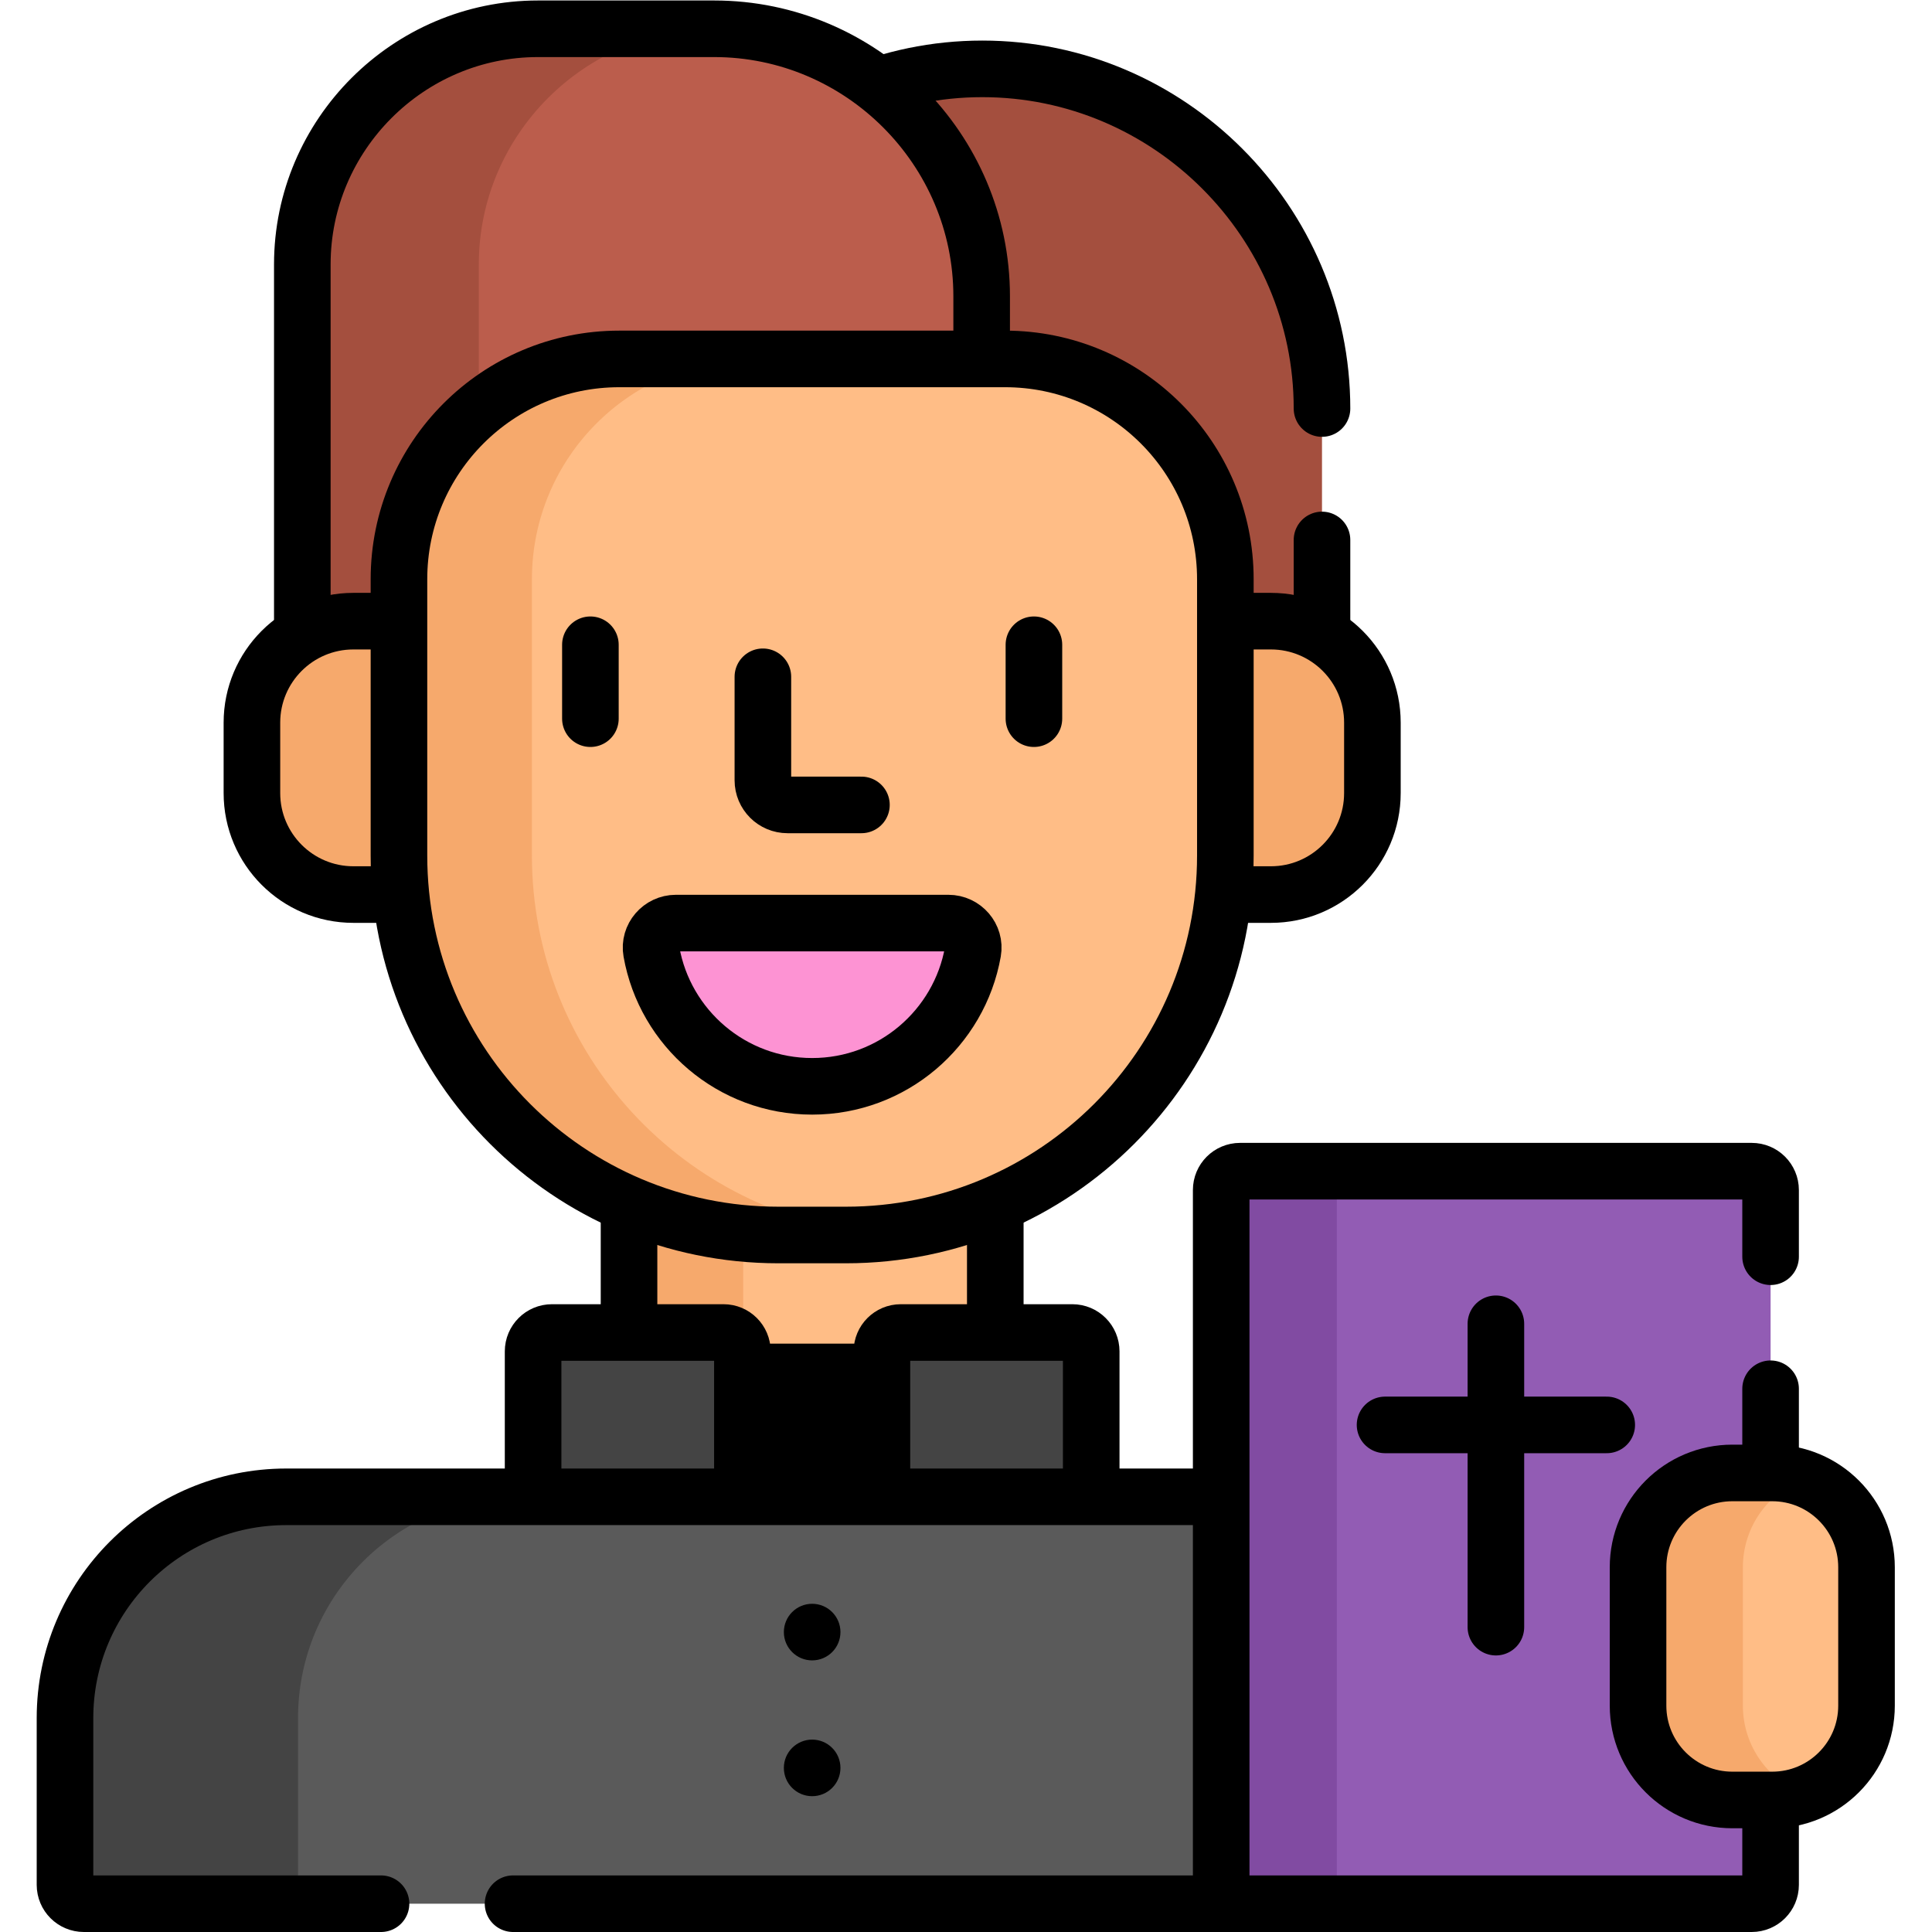 <svg xmlns="http://www.w3.org/2000/svg" version="1.1" xmlns:xlink="http://www.w3.org/1999/xlink" xmlns:svgjs="http://svgjs.com/svgjs" width="512" height="512" x="0" y="0" viewBox="0 0 682.667 682.667" style="enable-background:new 0 0 512 512" xml:space="preserve" class=""><g><defs id="defs8803"><clipPath clipPathUnits="userSpaceOnUse" id="clipPath8813"><path d="M 0,512 H 512 V 0 H 0 Z" id="path8811" fill="#000000" data-original="#000000"></path></clipPath></defs><g id="g8805" transform="matrix(1.333,0,0,-1.333,0,682.667)"><g id="g8807"><g id="g8809" clip-path="url(#clipPath8813)"><g id="g8815" transform="translate(350.431,293.445)"><path d="m 0,0 v 110.391 c 0,49.52 -40.517,90.038 -90.038,90.038 -49.522,0 -90.039,-40.518 -90.039,-90.039 V 0 Z" style="fill-opacity:1;fill-rule:nonzero;stroke:none" id="path8817" fill="#a44f3e" data-original="#a44f3e"></path></g><g id="g8819" transform="translate(350.431,403.836)"><path d="m 0,0 c 0,49.521 -40.517,90.038 -90.038,90.038 -49.522,0 -90.039,-40.517 -90.039,-90.039 v -110.39 H 0 v 75.555" style="stroke:#000000;stroke-width:15;stroke-linecap:round;stroke-linejoin:miter;stroke-miterlimit:10;stroke-dasharray:none;stroke-opacity:1" id="path8821" fill="none" stroke="#000000" stroke-width="15" stroke-linecap="round" stroke-linejoin="miter" stroke-miterlimit="10" stroke-dasharray="none" stroke-opacity="" data-original="#000000"></path></g><g id="g8823" transform="translate(260.215,293.445)"><path d="m 0,0 v 140.143 c 0,39.002 -31.91,70.912 -70.912,70.912 h -46.702 c -34.355,0 -62.463,-28.109 -62.463,-62.463 V 0 Z" style="fill-opacity:1;fill-rule:nonzero;stroke:none" id="path8825" fill="#bb5d4c" data-original="#bb5d4c"></path></g><g id="g8827" transform="translate(189.344,504.499)"><path d="m 0,0 c -0.014,0 -0.027,0.001 -0.041,0.001 h -46.702 c -34.355,0 -62.463,-28.108 -62.463,-62.463 v -148.592 h 46.784 V -62.462 C -62.422,-28.121 -34.336,-0.022 0,0" style="fill-opacity:1;fill-rule:nonzero;stroke:none" id="path8829" fill="#a44f3e" data-original="#a44f3e"></path></g><g id="g8831" transform="translate(260.215,293.445)"><path d="m 0,0 v 140.143 c 0,39.002 -31.91,70.912 -70.912,70.912 h -46.702 c -34.355,0 -62.463,-28.109 -62.463,-62.463 V 0 Z" style="stroke:#000000;stroke-width:15;stroke-linecap:round;stroke-linejoin:miter;stroke-miterlimit:10;stroke-dasharray:none;stroke-opacity:1" id="path8833" fill="none" stroke="#000000" stroke-width="15" stroke-linecap="round" stroke-linejoin="miter" stroke-miterlimit="10" stroke-dasharray="none" stroke-opacity="" data-original="#000000"></path></g><g id="g8835" transform="translate(336.884,275)"><path d="m 0,0 h -243.199 c -14.861,0 -26.907,12.047 -26.907,26.907 v 18.658 c 0,14.861 12.046,26.908 26.907,26.908 H 0 c 14.86,0 26.907,-12.047 26.907,-26.908 V 26.907 C 26.907,12.047 14.86,0 0,0" style="fill-opacity:1;fill-rule:nonzero;stroke:none" id="path8837" fill="#f6a96c" data-original="#f6a96c"></path></g><g id="g8839" transform="translate(336.884,275)"><path d="m 0,0 h -243.199 c -14.861,0 -26.907,12.047 -26.907,26.907 v 18.658 c 0,14.861 12.046,26.908 26.907,26.908 H 0 c 14.86,0 26.907,-12.047 26.907,-26.908 V 26.907 C 26.907,12.047 14.86,0 0,0 Z" style="stroke:#000000;stroke-width:15;stroke-linecap:round;stroke-linejoin:miter;stroke-miterlimit:10;stroke-dasharray:none;stroke-opacity:1" id="path8841" fill="none" stroke="#000000" stroke-width="15" stroke-linecap="round" stroke-linejoin="miter" stroke-miterlimit="10" stroke-dasharray="none" stroke-opacity="" data-original="#000000"></path></g><path d="M 263.828,88.936 H 166.74 v 140.48 h 97.088 z" style="fill-opacity:1;fill-rule:nonzero;stroke:none" id="path8843" fill="#ffbd86" data-original="#ffbd86"></path><path d="M 166.74,88.936 H 197 v 140.48 h -30.26 z" style="fill-opacity:1;fill-rule:nonzero;stroke:none" id="path8845" fill="#f6a96c" data-original="#f6a96c"></path><path d="M 263.828,88.936 H 166.74 v 140.48 h 97.088 z" style="stroke:#000000;stroke-width:15;stroke-linecap:round;stroke-linejoin:miter;stroke-miterlimit:10;stroke-dasharray:none;stroke-opacity:1" id="path8847" fill="none" stroke="#000000" stroke-width="15" stroke-linecap="round" stroke-linejoin="miter" stroke-miterlimit="10" stroke-dasharray="none" stroke-opacity="" data-original="#000000"></path><path d="m 240.712,41.019 h -50.855 v 107.444 h 50.855 z" style="fill-opacity:1;fill-rule:nonzero;stroke:#000000;stroke-width:15;stroke-linecap:round;stroke-linejoin:miter;stroke-miterlimit:10;stroke-dasharray:none;stroke-opacity:1" id="path8849" data-original="#000000"></path><g id="g8851" transform="translate(191.791,158.912)"><path d="m 0,0 h -45.479 c -2.761,0 -5,-2.239 -5,-5 v -73.063 c 0,-2.761 2.239,-5 5,-5 H 0 c 2.762,0 5,2.239 5,5 V -5 C 5,-2.239 2.762,0 0,0" style="fill-opacity:1;fill-rule:nonzero;stroke:none" id="path8853" fill="#444444" data-original="#444444"></path></g><g id="g8855" transform="translate(233.777,153.912)"><path d="m 0,0 v -73.063 c 0,-2.761 2.238,-5 5,-5 h 45.479 c 2.761,0 5,2.239 5,5 V 0 c 0,2.761 -2.239,5 -5,5 H 5 C 2.238,5 0,2.761 0,0" style="fill-opacity:1;fill-rule:nonzero;stroke:none" id="path8857" fill="#444444" data-original="#444444"></path></g><g id="g8859" transform="translate(191.791,158.912)"><path d="m 0,0 h -45.479 c -2.761,0 -5,-2.239 -5,-5 v -73.063 c 0,-2.761 2.239,-5 5,-5 H 0 c 2.762,0 5,2.239 5,5 V -5 C 5,-2.239 2.762,0 0,0 Z" style="stroke:#000000;stroke-width:15;stroke-linecap:round;stroke-linejoin:miter;stroke-miterlimit:10;stroke-dasharray:none;stroke-opacity:1" id="path8861" fill="none" stroke="#000000" stroke-width="15" stroke-linecap="round" stroke-linejoin="miter" stroke-miterlimit="10" stroke-dasharray="none" stroke-opacity="" data-original="#000000"></path></g><g id="g8863" transform="translate(233.777,153.912)"><path d="m 0,0 v -73.063 c 0,-2.761 2.238,-5 5,-5 h 45.479 c 2.761,0 5,2.239 5,5 V 0 c 0,2.761 -2.239,5 -5,5 H 5 C 2.238,5 0,2.761 0,0 Z" style="stroke:#000000;stroke-width:15;stroke-linecap:round;stroke-linejoin:miter;stroke-miterlimit:10;stroke-dasharray:none;stroke-opacity:1" id="path8865" fill="none" stroke="#000000" stroke-width="15" stroke-linecap="round" stroke-linejoin="miter" stroke-miterlimit="10" stroke-dasharray="none" stroke-opacity="" data-original="#000000"></path></g><g id="g8867" transform="translate(164.162,416.987)"><path d="m 0,0 h 102.244 c 32.258,0 58.407,-26.15 58.407,-58.407 v -73.236 c 0,-55.55 -45.033,-100.584 -100.584,-100.584 h -17.89 c -55.551,0 -100.584,45.034 -100.584,100.584 v 73.236 C -58.407,-26.15 -32.258,0 0,0" style="fill-opacity:1;fill-rule:nonzero;stroke:none" id="path8869" fill="#ffbd86" data-original="#ffbd86"></path></g><g id="g8871" transform="translate(141,285.346)"><path d="m 0,0 v 73.234 c 0,32.257 26.149,58.407 58.407,58.407 H 23.162 c -32.258,0 -58.407,-26.15 -58.407,-58.407 V 0 c 0,-55.552 45.033,-100.585 100.584,-100.585 h 17.89 c 2.924,0 5.817,0.132 8.677,0.377 C 40.419,-95.808 0,-52.628 0,0" style="fill-opacity:1;fill-rule:nonzero;stroke:none" id="path8873" fill="#f6a96c" data-original="#f6a96c"></path></g><g id="g8875" transform="translate(164.162,416.987)"><path d="m 0,0 h 102.244 c 32.258,0 58.407,-26.15 58.407,-58.407 v -73.236 c 0,-55.55 -45.033,-100.584 -100.584,-100.584 h -17.89 c -55.551,0 -100.584,45.034 -100.584,100.584 v 73.236 C -58.407,-26.15 -32.258,0 0,0 Z" style="stroke:#000000;stroke-width:15;stroke-linecap:round;stroke-linejoin:miter;stroke-miterlimit:10;stroke-dasharray:none;stroke-opacity:1" id="path8877" fill="none" stroke="#000000" stroke-width="15" stroke-linecap="round" stroke-linejoin="miter" stroke-miterlimit="10" stroke-dasharray="none" stroke-opacity="" data-original="#000000"></path></g><g id="g8879" transform="translate(156.501,341.219)"><path d="M 0,0 V -19.595" style="stroke:#000000;stroke-width:15;stroke-linecap:round;stroke-linejoin:miter;stroke-miterlimit:10;stroke-dasharray:none;stroke-opacity:1" id="path8881" fill="none" stroke="#000000" stroke-width="15" stroke-linecap="round" stroke-linejoin="miter" stroke-miterlimit="10" stroke-dasharray="none" stroke-opacity="" data-original="#000000"></path></g><g id="g8883" transform="translate(274.067,341.219)"><path d="M 0,0 V -19.595" style="stroke:#000000;stroke-width:15;stroke-linecap:round;stroke-linejoin:miter;stroke-miterlimit:10;stroke-dasharray:none;stroke-opacity:1" id="path8885" fill="none" stroke="#000000" stroke-width="15" stroke-linecap="round" stroke-linejoin="miter" stroke-miterlimit="10" stroke-dasharray="none" stroke-opacity="" data-original="#000000"></path></g><g id="g8887" transform="translate(202.222,332.728)"><path d="m 0,0 v -27.432 c 0,-3.607 2.924,-6.532 6.531,-6.532 h 19.594" style="stroke:#000000;stroke-width:15;stroke-linecap:round;stroke-linejoin:miter;stroke-miterlimit:10;stroke-dasharray:none;stroke-opacity:1" id="path8889" fill="none" stroke="#000000" stroke-width="15" stroke-linecap="round" stroke-linejoin="miter" stroke-miterlimit="10" stroke-dasharray="none" stroke-opacity="" data-original="#000000"></path></g><g id="g8891" transform="translate(179.169,267.44)"><path d="m 0,0 c -4.037,0 -7.195,-3.622 -6.491,-7.598 3.592,-20.275 21.301,-35.673 42.606,-35.673 21.306,0 39.015,15.398 42.607,35.673 C 79.426,-3.622 76.268,0 72.23,0 Z" style="fill-opacity:1;fill-rule:nonzero;stroke:none" id="path8893" fill="#fd93d3" data-original="#fd93d3"></path></g><g id="g8895" transform="translate(179.169,267.44)"><path d="m 0,0 c -4.037,0 -7.195,-3.622 -6.491,-7.598 3.592,-20.275 21.301,-35.673 42.606,-35.673 21.306,0 39.015,15.398 42.607,35.673 C 79.426,-3.622 76.268,0 72.23,0 Z" style="stroke:#000000;stroke-width:15;stroke-linecap:round;stroke-linejoin:miter;stroke-miterlimit:10;stroke-dasharray:none;stroke-opacity:1" id="path8897" fill="none" stroke="#000000" stroke-width="15" stroke-linecap="round" stroke-linejoin="miter" stroke-miterlimit="10" stroke-dasharray="none" stroke-opacity="" data-original="#000000"></path></g><g id="g8899" transform="translate(413.339,7.5)"><path d="m 0,0 h -391.109 c -2.761,0 -5,2.238 -5,5 v 44.198 c 0,32.397 26.262,58.659 58.66,58.659 H -58.66 C -26.263,107.857 0,81.595 0,49.198 Z" style="fill-opacity:1;fill-rule:nonzero;stroke:none" id="path8901" fill="#5a5a5a" data-original="#5a5a5a"></path></g><g id="g8903" transform="translate(79,12.5)"><path d="m 0,0 v 44.198 c 0,32.397 26.263,58.659 58.659,58.659 H -3.11 c -32.398,0 -58.66,-26.262 -58.66,-58.659 L -61.77,0 c 0,-2.762 2.239,-5 5,-5 H 5 C 2.238,-5 0,-2.762 0,0" style="fill-opacity:1;fill-rule:nonzero;stroke:none" id="path8905" fill="#444444" data-original="#444444"></path></g><g id="g8907" transform="translate(101,7.5)"><path d="m 0,0 h -78.771 c -2.76,0 -5,2.238 -5,5 v 44.198 c 0,32.397 26.263,58.659 58.661,58.659 h 278.789 c 32.397,0 58.66,-26.262 58.66,-58.659 L 312.339,0 H 35" style="stroke:#000000;stroke-width:15;stroke-linecap:round;stroke-linejoin:miter;stroke-miterlimit:10;stroke-dasharray:none;stroke-opacity:1" id="path8909" fill="none" stroke="#000000" stroke-width="15" stroke-linecap="round" stroke-linejoin="miter" stroke-miterlimit="10" stroke-dasharray="none" stroke-opacity="" data-original="#000000"></path></g><g id="g8911" transform="translate(222.784,79.5)"><path d="m 0,0 c 0,-4.143 -3.357,-7.5 -7.5,-7.5 -4.143,0 -7.5,3.357 -7.5,7.5 0,4.143 3.357,7.5 7.5,7.5 C -3.357,7.5 0,4.143 0,0" style="fill-opacity:1;fill-rule:nonzero;stroke:none" id="path8913" fill="#000000" data-original="#000000"></path></g><g id="g8915" transform="translate(222.784,43.5)"><path d="m 0,0 c 0,-4.143 -3.357,-7.5 -7.5,-7.5 -4.143,0 -7.5,3.357 -7.5,7.5 0,4.143 3.357,7.5 7.5,7.5 C -3.357,7.5 0,4.143 0,0" style="fill-opacity:1;fill-rule:nonzero;stroke:none" id="path8917" fill="#000000" data-original="#000000"></path></g><g id="g8919" transform="translate(464.342,7.5)"><path d="m 0,0 h -140.632 v 189.177 c 0,2.761 2.238,5 5,5 H 0 c 2.762,0 5,-2.239 5,-5 V 5 C 5,2.238 2.762,0 0,0" style="fill-opacity:1;fill-rule:nonzero;stroke:none" id="path8921" fill="#925cb4" data-original="#925cb4"></path></g><g id="g8923" transform="translate(354.367,12.5)"><path d="m 0,0 v 184.177 c 0,2.761 2.238,5 5,5 h -30.658 c -2.761,0 -5,-2.239 -5,-5 V -5 H 5 C 2.238,-5 0,-2.762 0,0" style="fill-opacity:1;fill-rule:nonzero;stroke:none" id="path8925" fill="#814ba2" data-original="#814ba2"></path></g><g id="g8927" transform="translate(469.342,144)"><path d="m 0,0 v -131.5 c 0,-2.762 -2.238,-5 -5,-5 H -145.632 V 52.677 c 0,2.761 2.238,5 5,5 H -5 c 2.762,0 5,-2.239 5,-5 V 35" style="stroke:#000000;stroke-width:15;stroke-linecap:round;stroke-linejoin:miter;stroke-miterlimit:10;stroke-dasharray:none;stroke-opacity:1" id="path8929" fill="none" stroke="#000000" stroke-width="15" stroke-linecap="round" stroke-linejoin="miter" stroke-miterlimit="10" stroke-dasharray="none" stroke-opacity="" data-original="#000000"></path></g><g id="g8931" transform="translate(396.526,161.224)"><path d="M 0,0 V -80.416" style="stroke:#000000;stroke-width:15;stroke-linecap:round;stroke-linejoin:miter;stroke-miterlimit:10;stroke-dasharray:none;stroke-opacity:1" id="path8933" fill="none" stroke="#000000" stroke-width="15" stroke-linecap="round" stroke-linejoin="miter" stroke-miterlimit="10" stroke-dasharray="none" stroke-opacity="" data-original="#000000"></path></g><g id="g8935" transform="translate(367.144,134.418)"><path d="M 0,0 H 58.765" style="stroke:#000000;stroke-width:15;stroke-linecap:round;stroke-linejoin:miter;stroke-miterlimit:10;stroke-dasharray:none;stroke-opacity:1" id="path8937" fill="none" stroke="#000000" stroke-width="15" stroke-linecap="round" stroke-linejoin="miter" stroke-miterlimit="10" stroke-dasharray="none" stroke-opacity="" data-original="#000000"></path></g><g id="g8939" transform="translate(459.209,121.686)"><path d="m 0,0 h 10.562 c 13.806,0 25,-11.193 25,-25 v -36.687 c 0,-13.806 -11.194,-25 -25,-25 H 0 c -13.808,0 -25,11.194 -25,25 V -25 c 0,13.807 11.192,25 25,25" style="fill-opacity:1;fill-rule:nonzero;stroke:none" id="path8941" fill="#ffbd86" data-original="#ffbd86"></path></g><g id="g8943" transform="translate(462,60)"><path d="m 0,0 v 36.686 c 0,10.78 6.822,19.965 16.385,23.475 -2.686,0.986 -5.587,1.525 -8.615,1.525 H -2.791 c -13.808,0 -25,-11.193 -25,-25 V 0 c 0,-13.807 11.192,-25 25,-25 H 7.77 c 3.028,0 5.929,0.539 8.615,1.524 C 6.822,-19.965 0,-10.779 0,0" style="fill-opacity:1;fill-rule:nonzero;stroke:none" id="path8945" fill="#f6a96c" data-original="#f6a96c"></path></g><g id="g8947" transform="translate(459.209,121.686)"><path d="m 0,0 h 10.562 c 13.806,0 25,-11.193 25,-25 v -36.687 c 0,-13.806 -11.194,-25 -25,-25 H 0 c -13.808,0 -25,11.194 -25,25 V -25 c 0,13.807 11.192,25 25,25 z" style="stroke:#000000;stroke-width:15;stroke-linecap:round;stroke-linejoin:miter;stroke-miterlimit:10;stroke-dasharray:none;stroke-opacity:1" id="path8949" fill="none" stroke="#000000" stroke-width="15" stroke-linecap="round" stroke-linejoin="miter" stroke-miterlimit="10" stroke-dasharray="none" stroke-opacity="" data-original="#000000"></path></g></g></g></g></g></svg>
